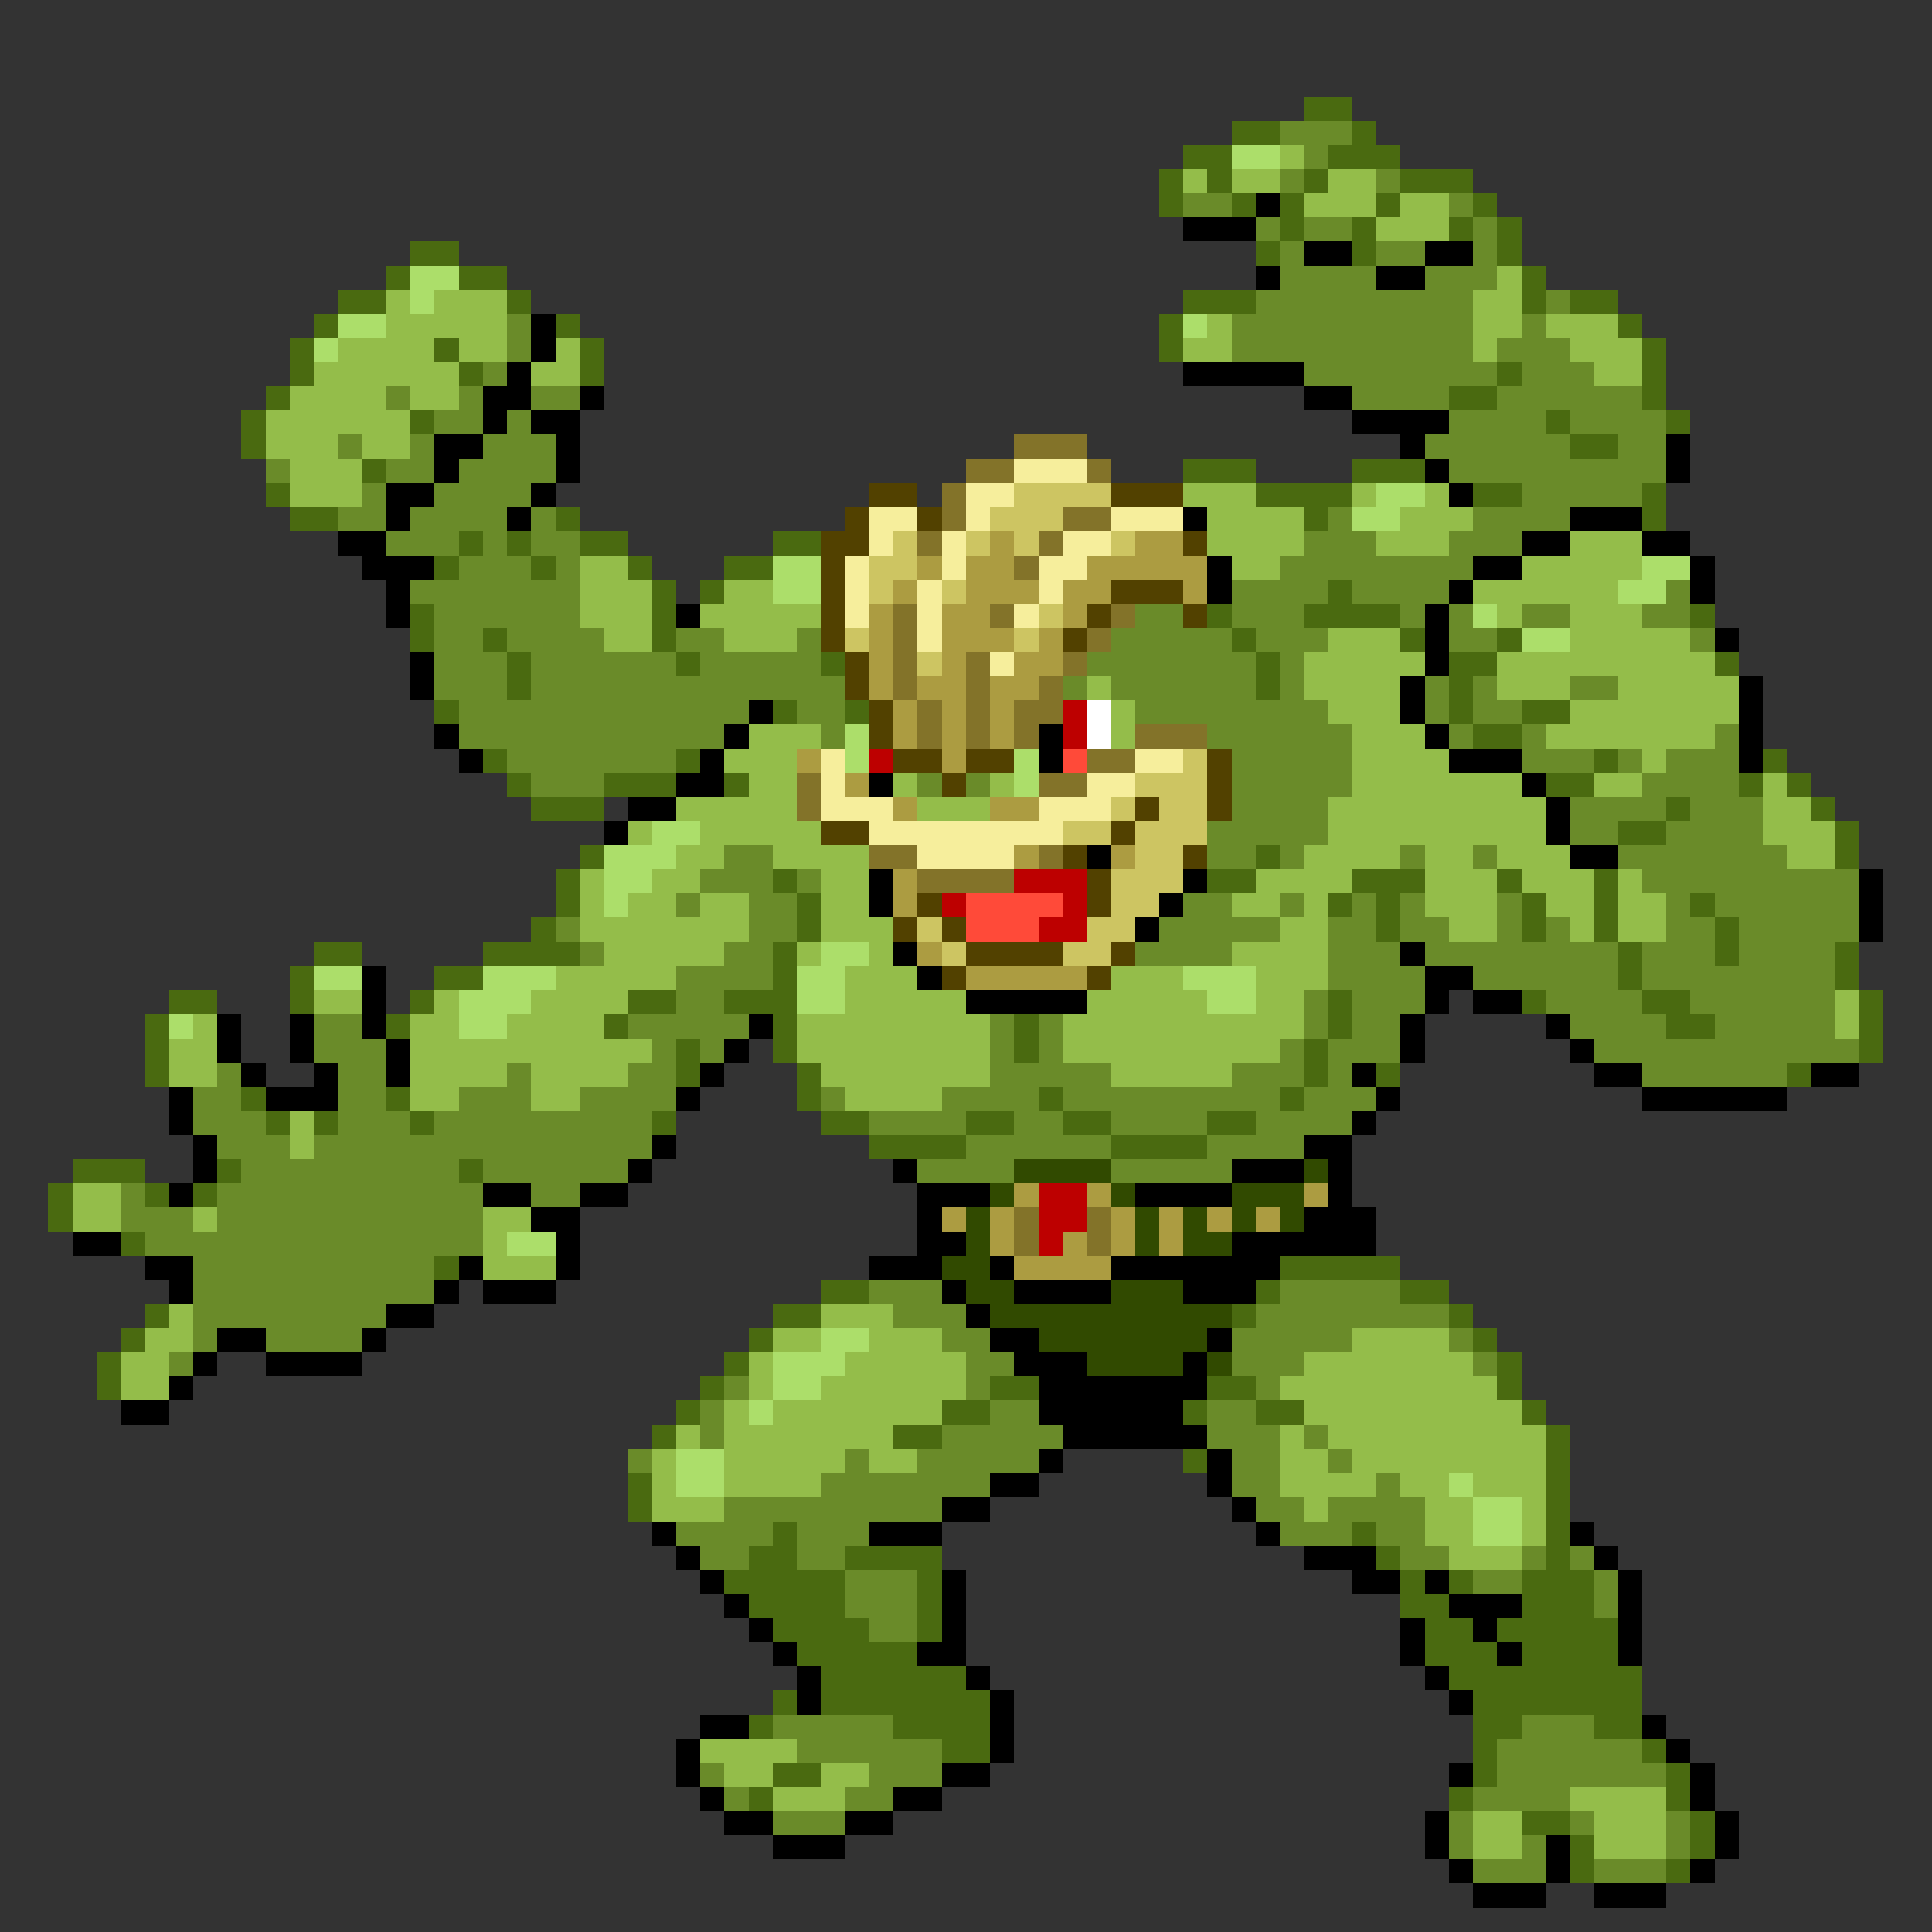 <svg xmlns="http://www.w3.org/2000/svg" viewBox="0 -0.5 80 80" shape-rendering="crispEdges">
<rect x="0" y="-0.5" width="80" height="80" fill="#333333" stroke="none"/>
<path stroke="#4a6a10" d="M54 4h2M51 5h2M56 5h1M49 6h2M55 6h3M48 7h1M50 7h1M54 7h1M58 7h3M48 8h1M51 8h1M53 8h1M57 8h1M61 8h1M53 9h1M56 9h1M60 9h1M62 9h1M17 10h2M52 10h1M56 10h1M62 10h1M16 11h1M19 11h2M63 11h1M14 12h2M21 12h1M49 12h3M63 12h1M65 12h2M13 13h1M23 13h1M48 13h1M67 13h1M12 14h1M18 14h1M24 14h1M48 14h1M68 14h1M12 15h1M19 15h1M24 15h1M62 15h1M68 15h1M11 16h1M60 16h2M68 16h1M10 17h1M17 17h1M64 17h1M69 17h1M10 18h1M65 18h2M15 19h1M49 19h3M56 19h3M11 20h1M52 20h4M61 20h2M68 20h1M12 21h2M23 21h1M54 21h1M68 21h1M19 22h1M21 22h1M24 22h2M32 22h2M18 23h1M22 23h1M26 23h1M30 23h2M27 24h1M29 24h1M55 24h1M17 25h1M27 25h1M50 25h1M54 25h4M70 25h1M17 26h1M20 26h1M27 26h1M51 26h1M58 26h1M62 26h1M21 27h1M28 27h1M34 27h1M52 27h1M60 27h2M71 27h1M21 28h1M52 28h1M60 28h1M18 29h1M32 29h1M35 29h1M60 29h1M63 29h2M61 30h2M20 31h1M28 31h1M66 31h1M73 31h1M21 32h1M25 32h3M30 32h1M64 32h2M72 32h1M74 32h1M22 33h3M69 33h1M75 33h1M67 34h2M76 34h1M24 35h1M52 35h1M76 35h1M23 36h1M32 36h1M50 36h2M56 36h3M62 36h1M66 36h1M23 37h1M33 37h1M55 37h1M57 37h1M63 37h1M66 37h1M70 37h1M22 38h1M33 38h1M57 38h1M63 38h1M66 38h1M71 38h1M13 39h2M20 39h4M32 39h1M67 39h1M71 39h1M76 39h1M12 40h1M18 40h2M32 40h1M67 40h1M76 40h1M7 41h2M12 41h1M17 41h1M26 41h2M30 41h3M55 41h1M63 41h1M68 41h2M77 41h1M6 42h1M16 42h1M25 42h1M32 42h1M42 42h1M55 42h1M69 42h2M77 42h1M6 43h1M28 43h1M32 43h1M42 43h1M54 43h1M77 43h1M6 44h1M28 44h1M33 44h1M54 44h1M57 44h1M74 44h1M10 45h1M16 45h1M33 45h1M43 45h1M53 45h1M11 46h1M13 46h1M17 46h1M27 46h1M34 46h2M40 46h2M44 46h2M50 46h2M36 47h4M46 47h4M3 48h3M9 48h1M19 48h1M2 49h1M6 49h1M8 49h1M2 50h1M5 51h1M18 52h1M53 52h5M34 53h2M52 53h1M58 53h2M6 54h1M32 54h2M51 54h1M60 54h1M5 55h1M31 55h1M61 55h1M4 56h1M30 56h1M62 56h1M4 57h1M29 57h1M41 57h2M50 57h2M62 57h1M28 58h1M39 58h2M49 58h1M52 58h2M63 58h1M27 59h1M37 59h2M64 59h1M49 60h1M64 60h1M26 61h1M64 61h1M26 62h1M64 62h1M32 63h1M56 63h1M64 63h1M31 64h2M35 64h4M57 64h1M64 64h1M30 65h5M38 65h1M58 65h1M60 65h1M63 65h3M31 66h4M38 66h1M58 66h2M63 66h3M32 67h4M38 67h1M59 67h2M62 67h5M33 68h5M59 68h3M63 68h4M34 69h6M60 69h8M32 70h1M34 70h7M61 70h7M31 71h1M37 71h4M61 71h2M66 71h2M39 72h2M61 72h1M68 72h1M32 73h2M61 73h1M69 73h1M31 74h1M60 74h1M69 74h1M63 75h2M70 75h1M65 76h1M70 76h1M65 77h1M69 77h1" />
<path stroke="#6a8b29" d="M53 5h3M54 6h1M53 7h1M57 7h1M49 8h2M60 8h1M52 9h1M54 9h2M61 9h1M53 10h1M57 10h2M61 10h1M53 11h4M59 11h3M52 12h9M64 12h1M21 13h1M51 13h10M63 13h1M21 14h1M51 14h10M62 14h3M20 15h1M54 15h8M63 15h3M16 16h1M19 16h1M22 16h2M56 16h4M62 16h6M18 17h2M21 17h1M60 17h4M65 17h4M14 18h1M17 18h1M20 18h3M59 18h6M67 18h2M11 19h1M16 19h2M19 19h4M60 19h9M15 20h1M18 20h4M63 20h5M14 21h2M17 21h4M22 21h1M55 21h1M61 21h4M16 22h3M20 22h1M22 22h2M54 22h3M60 22h3M19 23h3M23 23h1M53 23h8M17 24h7M51 24h4M56 24h4M69 24h1M18 25h6M47 25h2M51 25h3M58 25h1M60 25h1M63 25h2M68 25h2M18 26h2M21 26h4M28 26h2M33 26h1M46 26h5M52 26h3M60 26h2M70 26h1M18 27h3M22 27h6M29 27h5M45 27h7M53 27h1M18 28h3M22 28h13M44 28h1M46 28h6M53 28h1M59 28h1M61 28h1M65 28h2M19 29h12M33 29h2M47 29h8M59 29h1M61 29h2M19 30h11M34 30h1M50 30h6M60 30h1M63 30h1M71 30h1M21 31h7M51 31h5M63 31h3M67 31h1M69 31h3M22 32h3M38 32h1M40 32h1M51 32h5M68 32h4M51 33h4M65 33h4M70 33h3M50 34h5M65 34h2M69 34h4M30 35h2M50 35h2M53 35h1M58 35h1M61 35h1M67 35h7M29 36h3M33 36h1M68 36h9M28 37h1M31 37h2M49 37h2M53 37h1M56 37h1M58 37h1M62 37h1M69 37h1M71 37h6M23 38h1M31 38h2M48 38h5M55 38h2M58 38h2M62 38h1M64 38h1M69 38h2M72 38h5M24 39h1M30 39h2M47 39h4M55 39h3M59 39h8M68 39h3M72 39h4M28 40h4M55 40h4M61 40h6M68 40h8M28 41h2M54 41h1M56 41h3M64 41h4M70 41h6M13 42h2M26 42h5M41 42h1M43 42h1M54 42h1M56 42h2M65 42h4M71 42h5M13 43h3M27 43h1M29 43h1M41 43h1M43 43h1M53 43h1M55 43h3M66 43h11M9 44h1M14 44h2M21 44h1M26 44h2M41 44h5M51 44h3M55 44h1M68 44h6M8 45h2M14 45h2M19 45h3M24 45h4M34 45h1M39 45h4M44 45h9M54 45h3M8 46h3M14 46h3M18 46h9M36 46h4M42 46h2M46 46h4M52 46h4M9 47h3M13 47h14M40 47h6M50 47h4M10 48h9M20 48h6M38 48h4M46 48h5M5 49h1M9 49h11M22 49h2M5 50h3M9 50h11M6 51h14M8 52h10M8 53h10M36 53h3M53 53h5M8 54h8M37 54h3M52 54h8M8 55h1M11 55h4M39 55h2M51 55h5M60 55h1M7 56h1M40 56h2M51 56h3M61 56h1M30 57h1M40 57h1M52 57h1M29 58h1M41 58h2M50 58h2M29 59h1M39 59h5M50 59h3M54 59h1M26 60h1M35 60h1M38 60h5M51 60h2M55 60h1M34 61h7M51 61h2M57 61h1M30 62h9M52 62h2M55 62h4M28 63h4M33 63h3M53 63h3M57 63h2M29 64h2M33 64h2M58 64h2M63 64h1M65 64h1M35 65h3M61 65h2M66 65h1M35 66h3M66 66h1M36 67h2M32 71h5M63 71h3M33 72h6M62 72h6M29 73h1M36 73h3M62 73h7M30 74h1M35 74h2M61 74h4M32 75h3M60 75h1M65 75h1M69 75h1M60 76h1M63 76h1M69 76h1M61 77h3M66 77h3" />
<path stroke="#acde6a" d="M51 6h2M17 11h2M17 12h1M14 13h2M49 13h1M13 14h1M57 20h2M56 21h2M32 23h2M68 23h2M32 24h2M67 24h2M61 25h1M63 26h2M35 30h1M35 31h1M42 31h1M42 32h1M27 34h2M25 35h3M25 36h2M25 37h1M34 39h2M13 40h2M20 40h3M33 40h2M49 40h3M19 41h3M33 41h2M50 41h2M7 42h1M19 42h2M21 51h2M34 55h2M32 56h3M32 57h2M31 58h1M28 60h2M28 61h2M60 61h1M61 62h2M61 63h2" />
<path stroke="#94bd4a" d="M53 6h1M49 7h1M51 7h2M55 7h2M54 8h3M58 8h2M57 9h3M62 11h1M16 12h1M18 12h3M61 12h2M16 13h5M50 13h1M61 13h2M64 13h3M14 14h4M19 14h2M23 14h1M49 14h2M61 14h1M65 14h3M13 15h6M22 15h2M66 15h2M12 16h4M17 16h2M11 17h6M11 18h3M15 18h2M12 19h3M12 20h3M49 20h3M56 20h1M59 20h1M50 21h4M58 21h3M50 22h4M57 22h3M65 22h3M24 23h2M51 23h2M63 23h5M24 24h3M30 24h2M61 24h6M24 25h3M29 25h5M62 25h1M65 25h3M25 26h2M30 26h3M55 26h3M65 26h5M54 27h5M62 27h9M45 28h1M54 28h4M62 28h3M67 28h5M46 29h1M55 29h3M65 29h7M31 30h3M46 30h1M56 30h3M64 30h7M30 31h3M56 31h4M68 31h1M31 32h2M37 32h1M41 32h1M56 32h7M66 32h2M73 32h1M28 33h5M38 33h3M55 33h9M73 33h2M26 34h1M29 34h5M55 34h9M73 34h3M28 35h2M32 35h4M54 35h4M59 35h2M62 35h3M74 35h2M24 36h1M27 36h2M34 36h2M52 36h4M59 36h3M63 36h3M67 36h1M24 37h1M26 37h2M29 37h2M34 37h2M51 37h2M54 37h1M59 37h3M64 37h2M67 37h2M24 38h7M34 38h3M53 38h2M60 38h2M65 38h1M67 38h2M25 39h5M33 39h1M36 39h1M51 39h4M23 40h5M35 40h3M46 40h3M52 40h3M13 41h2M18 41h1M22 41h4M35 41h5M45 41h5M52 41h2M76 41h1M8 42h1M17 42h2M21 42h4M33 42h8M44 42h10M76 42h1M7 43h2M17 43h10M33 43h8M44 43h9M7 44h2M17 44h4M22 44h4M34 44h7M46 44h5M17 45h2M22 45h2M35 45h4M12 46h1M12 47h1M3 49h2M3 50h2M8 50h1M20 50h2M20 51h1M20 52h3M7 54h1M34 54h3M6 55h2M32 55h2M36 55h3M56 55h4M5 56h2M31 56h1M35 56h5M54 56h7M5 57h2M31 57h1M34 57h6M53 57h9M30 58h1M32 58h7M54 58h9M28 59h1M30 59h7M53 59h1M55 59h9M27 60h1M30 60h5M36 60h2M53 60h2M56 60h8M27 61h1M30 61h4M53 61h4M58 61h2M61 61h3M27 62h3M54 62h1M59 62h2M63 62h1M59 63h2M63 63h1M60 64h3M29 72h4M30 73h2M34 73h2M32 74h3M65 74h4M61 75h2M66 75h3M61 76h2M66 76h3" />
<path stroke="#000000" d="M52 8h1M49 9h3M54 10h2M59 10h2M52 11h1M57 11h2M22 13h1M22 14h1M21 15h1M49 15h5M20 16h2M24 16h1M54 16h2M20 17h1M22 17h2M56 17h4M18 18h2M23 18h1M58 18h1M69 18h1M18 19h1M23 19h1M59 19h1M69 19h1M16 20h2M22 20h1M60 20h1M16 21h1M21 21h1M49 21h1M65 21h3M14 22h2M63 22h2M68 22h2M15 23h3M50 23h1M61 23h2M70 23h1M16 24h1M50 24h1M60 24h1M70 24h1M16 25h1M28 25h1M59 25h1M59 26h1M71 26h1M17 27h1M59 27h1M17 28h1M58 28h1M72 28h1M31 29h1M58 29h1M72 29h1M18 30h1M30 30h1M43 30h1M59 30h1M72 30h1M19 31h1M29 31h1M43 31h1M60 31h3M72 31h1M28 32h2M36 32h1M63 32h1M26 33h2M64 33h1M25 34h1M64 34h1M45 35h1M65 35h2M36 36h1M49 36h1M77 36h1M36 37h1M48 37h1M77 37h1M47 38h1M77 38h1M37 39h1M58 39h1M15 40h1M38 40h1M59 40h2M15 41h1M40 41h5M59 41h1M61 41h2M9 42h1M12 42h1M15 42h1M31 42h1M58 42h1M64 42h1M9 43h1M12 43h1M16 43h1M30 43h1M58 43h1M65 43h1M10 44h1M13 44h1M16 44h1M29 44h1M56 44h1M66 44h2M75 44h2M7 45h1M11 45h3M28 45h1M57 45h1M68 45h6M7 46h1M56 46h1M8 47h1M27 47h1M54 47h2M8 48h1M26 48h1M37 48h1M51 48h3M55 48h1M7 49h1M20 49h2M24 49h2M38 49h3M47 49h4M55 49h1M22 50h2M38 50h1M54 50h3M3 51h2M23 51h1M38 51h2M51 51h6M6 52h2M19 52h1M23 52h1M36 52h3M41 52h1M46 52h7M7 53h1M18 53h1M20 53h3M39 53h1M42 53h4M49 53h3M16 54h2M40 54h1M9 55h2M15 55h1M41 55h2M50 55h1M8 56h1M11 56h4M42 56h3M49 56h1M7 57h1M43 57h7M5 58h2M43 58h6M44 59h6M43 60h1M50 60h1M41 61h2M50 61h1M39 62h2M51 62h1M27 63h1M36 63h3M52 63h1M65 63h1M28 64h1M54 64h3M66 64h1M29 65h1M39 65h1M56 65h2M59 65h1M67 65h1M30 66h1M39 66h1M60 66h3M67 66h1M31 67h1M39 67h1M58 67h1M61 67h1M67 67h1M32 68h1M38 68h2M58 68h1M62 68h1M67 68h1M33 69h1M40 69h1M59 69h1M33 70h1M41 70h1M60 70h1M29 71h2M41 71h1M68 71h1M28 72h1M41 72h1M69 72h1M28 73h1M39 73h2M60 73h1M70 73h1M29 74h1M37 74h2M70 74h1M30 75h2M35 75h2M59 75h1M71 75h1M32 76h3M59 76h1M64 76h1M71 76h1M60 77h1M64 77h1M70 77h1M61 78h3M66 78h3" />
<path stroke="#837329" d="M42 18h3M40 19h2M45 19h1M39 20h1M39 21h1M44 21h2M38 22h1M43 22h1M42 23h1M37 25h1M41 25h1M46 25h1M37 26h1M45 26h1M37 27h1M40 27h1M44 27h1M37 28h1M40 28h1M43 28h1M38 29h1M40 29h1M42 29h2M38 30h1M40 30h1M42 30h1M47 30h3M45 31h2M33 32h1M43 32h2M33 33h1M36 35h2M43 35h1M38 36h4M42 50h1M45 50h1M42 51h1M45 51h1" />
<path stroke="#f6ee9c" d="M42 19h3M40 20h2M36 21h2M40 21h1M46 21h3M36 22h1M39 22h1M44 22h2M35 23h1M39 23h1M43 23h2M35 24h1M38 24h1M43 24h1M35 25h1M38 25h1M42 25h1M38 26h1M41 27h1M34 31h1M47 31h2M34 32h1M45 32h2M34 33h3M43 33h3M36 34h8M38 35h4" />
<path stroke="#524100" d="M36 20h2M46 20h3M35 21h1M38 21h1M34 22h2M49 22h1M34 23h1M34 24h1M46 24h3M34 25h1M45 25h1M49 25h1M34 26h1M44 26h1M35 27h1M35 28h1M36 29h1M36 30h1M37 31h2M40 31h2M50 31h1M39 32h1M50 32h1M47 33h1M50 33h1M34 34h2M46 34h1M44 35h1M49 35h1M45 36h1M38 37h1M45 37h1M37 38h1M39 38h1M40 39h4M46 39h1M39 40h1M45 40h1" />
<path stroke="#cdc562" d="M42 20h4M41 21h3M37 22h1M40 22h1M42 22h1M46 22h1M36 23h2M36 24h1M39 24h1M43 25h1M35 26h1M42 26h1M38 27h1M49 31h1M47 32h3M46 33h1M48 33h2M44 34h2M47 34h3M47 35h2M46 36h3M46 37h2M38 38h1M45 38h2M39 39h1M44 39h2" />
<path stroke="#ac9c41" d="M41 22h1M47 22h2M38 23h1M40 23h2M45 23h5M37 24h1M40 24h3M44 24h2M49 24h1M36 25h1M39 25h2M44 25h1M36 26h1M39 26h3M43 26h1M36 27h1M39 27h1M42 27h2M36 28h1M38 28h2M41 28h2M37 29h1M39 29h1M41 29h1M37 30h1M39 30h1M41 30h1M33 31h1M39 31h1M35 32h1M37 33h1M41 33h2M42 35h1M46 35h1M37 36h1M37 37h1M38 39h1M40 40h5M42 49h1M45 49h1M54 49h1M39 50h1M41 50h1M46 50h1M48 50h1M50 50h1M52 50h1M41 51h1M44 51h1M46 51h1M48 51h1M42 52h4" />
<path stroke="#bd0000" d="M44 29h1M44 30h1M36 31h1M42 36h3M39 37h1M44 37h1M43 38h2M43 49h2M43 50h2M43 51h1" />
<path stroke="#ffffff" d="M45 29h1M45 30h1" />
<path stroke="#ff4a39" d="M44 31h1M40 37h4M40 38h3" />
<path stroke="#314a00" d="M42 48h4M54 48h1M41 49h1M46 49h1M51 49h3M40 50h1M47 50h1M49 50h1M51 50h1M53 50h1M40 51h1M47 51h1M49 51h2M39 52h2M40 53h2M46 53h3M41 54h10M43 55h7M45 56h4M50 56h1" />
</svg>